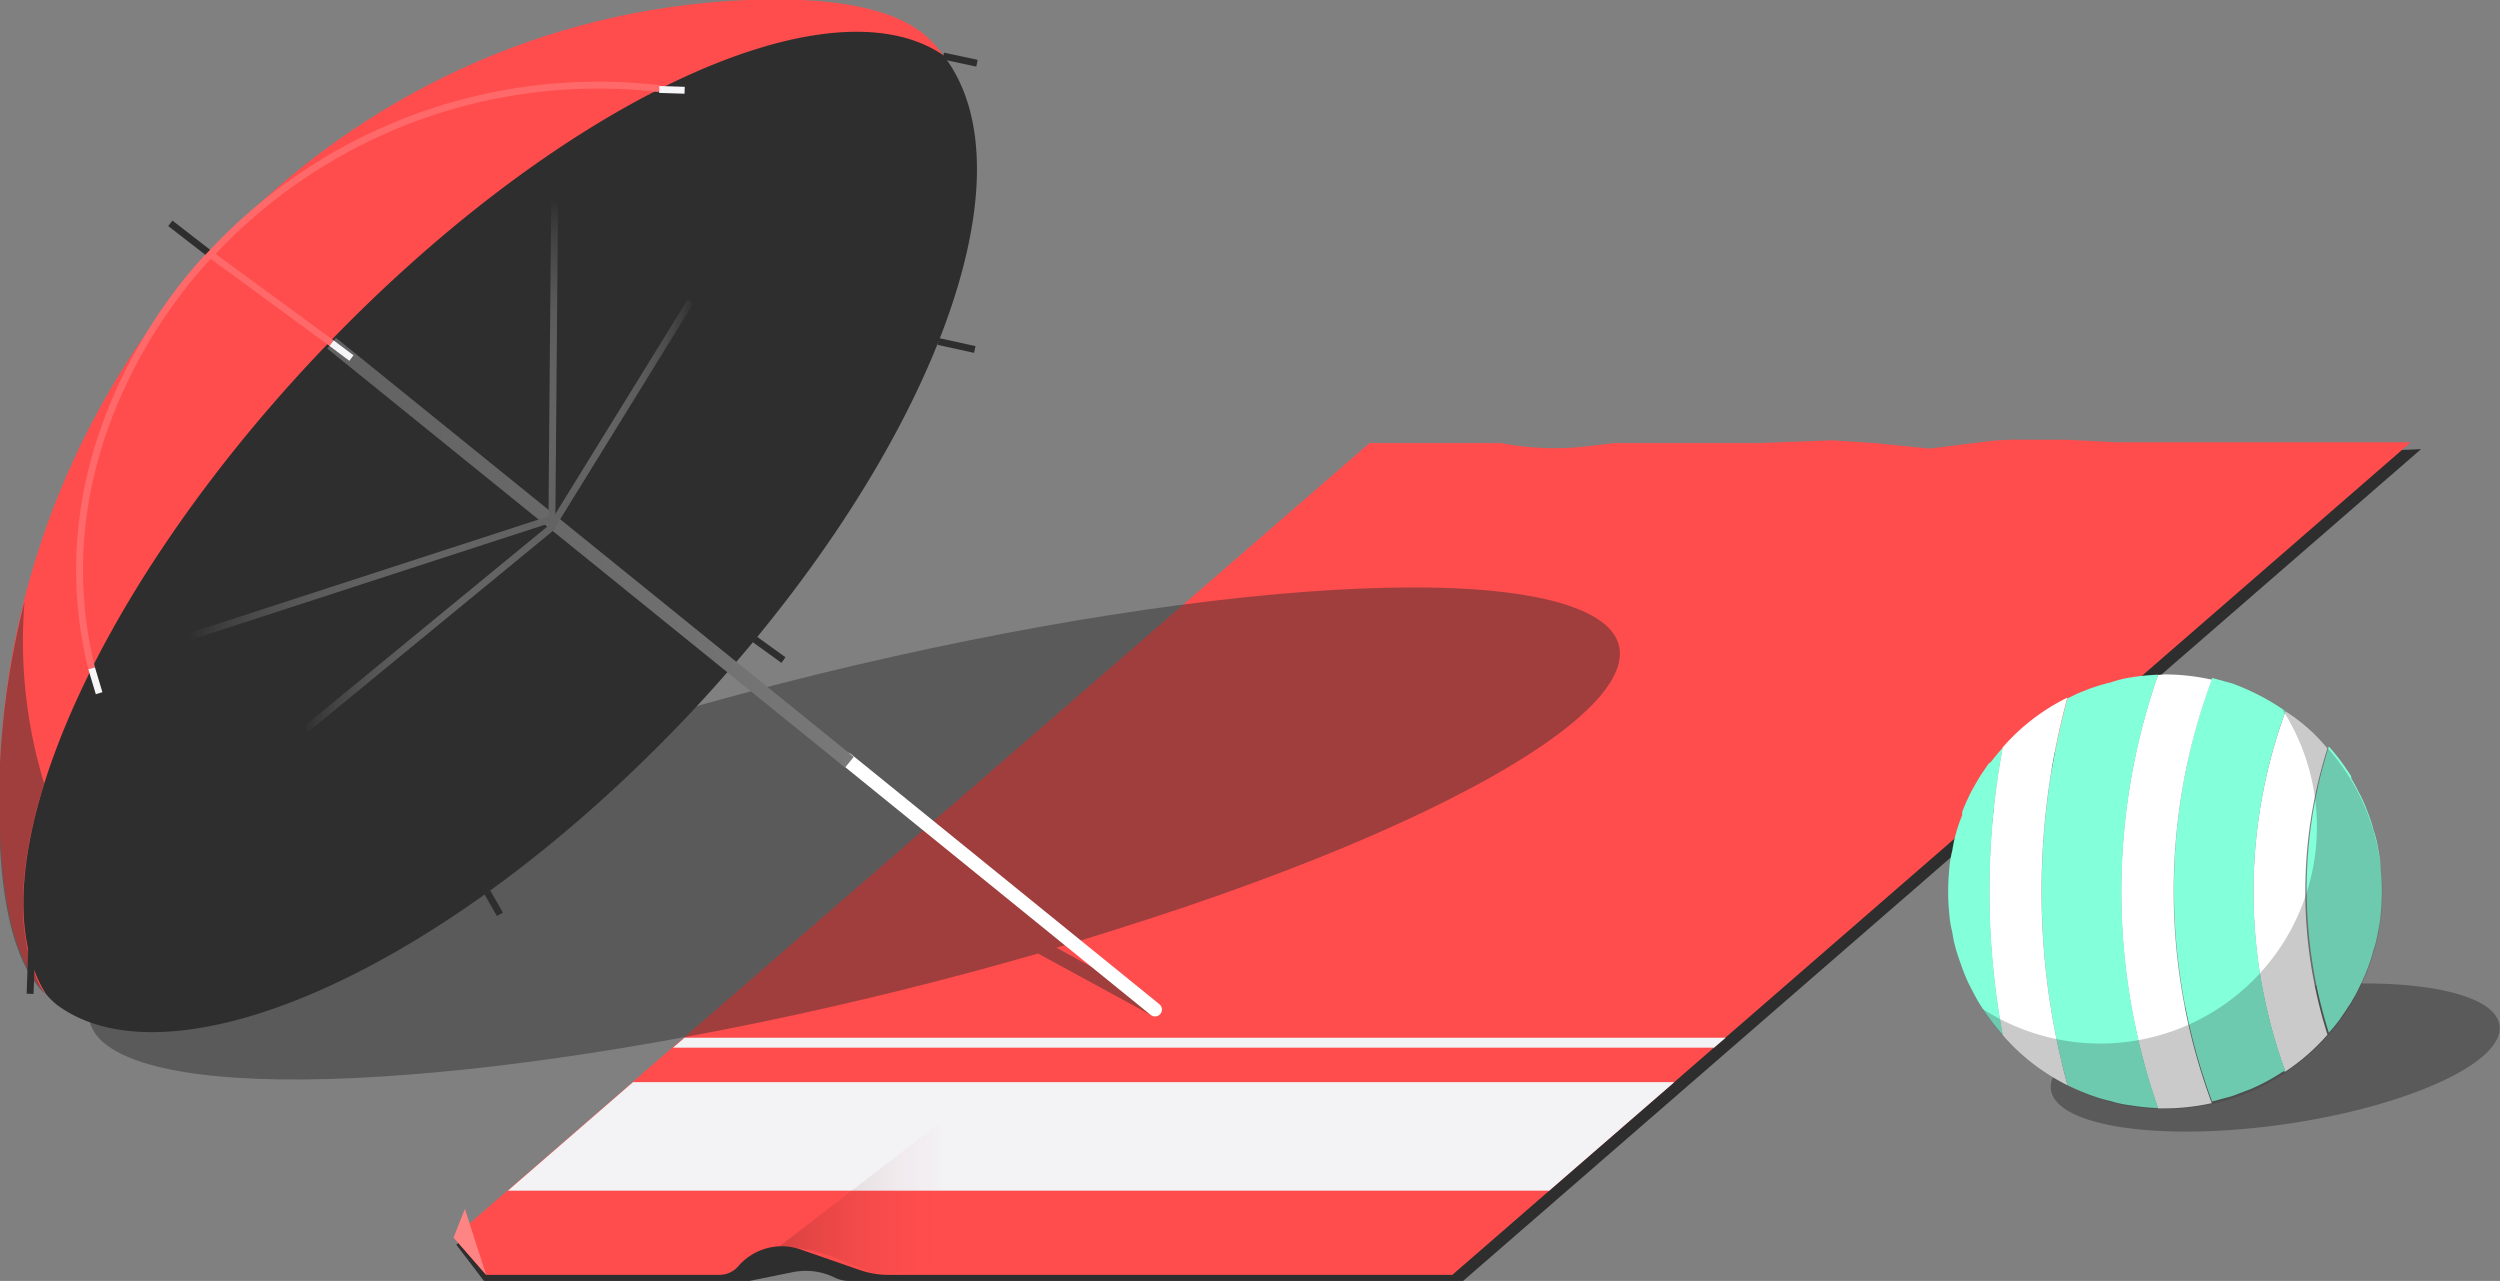 <svg xmlns="http://www.w3.org/2000/svg" xmlns:xlink="http://www.w3.org/1999/xlink" viewBox="0 0 90.56 46.4">
  <rect x="0" y="0" width="90.56" height="46.4" fill="#808080" stroke="none"/>
  <defs>
    <style>
      .cls-1, .cls-18, .cls-6 {
        fill: #2e2e2e;
      }

      .cls-2 {
        fill: #ff4d4d;
      }

      .cls-3 {
        fill: #f3f3f6;
      }

      .cls-4 {
        opacity: 0.15;
        fill: url(#linear-gradient);
      }

      .cls-5 {
        fill: #ff8484;
      }

      .cls-6 {
        opacity: 0.45;
      }

      .cls-10, .cls-11, .cls-12, .cls-13, .cls-14, .cls-15, .cls-7, .cls-8, .cls-9 {
        fill: none;
        stroke-miterlimit: 10;
      }

      .cls-7 {
        stroke: #fff;
        stroke-linecap: round;
      }

      .cls-7, .cls-8 {
        stroke-width: 0.5px;
      }

      .cls-8 {
        stroke: url(#linear-gradient-2);
      }

      .cls-10, .cls-11, .cls-12, .cls-13, .cls-14, .cls-15, .cls-9 {
        stroke-width: 0.25px;
      }

      .cls-9 {
        stroke: url(#linear-gradient-3);
      }

      .cls-10 {
        stroke: url(#linear-gradient-4);
      }

      .cls-11 {
        stroke: url(#linear-gradient-5);
      }

      .cls-12 {
        stroke: url(#linear-gradient-6);
      }

      .cls-13 {
        stroke: #2e2e2e;
      }

      .cls-14 {
        stroke: #ff6969;
      }

      .cls-15 {
        stroke: #f6f6f8;
      }

      .cls-16 {
        fill: #83ffda;
      }

      .cls-17 {
        fill: #fff;
      }

      .cls-18 {
        opacity: 0.25;
      }
    </style>
    <linearGradient id="linear-gradient" x1="28.23" y1="43.27" x2="34.54" y2="43.27" gradientUnits="userSpaceOnUse">
      <stop offset="0.01"/>
      <stop offset="1" stop-color="#ff4d4d" stop-opacity="0"/>
    </linearGradient>
    <linearGradient id="linear-gradient-2" x1="12.24" y1="20.25" x2="31.12" y2="20.25" gradientTransform="matrix(1.01, 0, 0, 1, -0.53, -0.42)" gradientUnits="userSpaceOnUse">
      <stop offset="0" stop-color="#626262"/>
      <stop offset="0.44" stop-color="#696969"/>
      <stop offset="1" stop-color="#797979"/>
    </linearGradient>
    <linearGradient id="linear-gradient-3" x1="20.04" y1="19.06" x2="20.04" y2="7.28" gradientUnits="userSpaceOnUse">
      <stop offset="0" stop-color="#626262"/>
      <stop offset="0.17" stop-color="#676767" stop-opacity="0.93"/>
      <stop offset="0.4" stop-color="#757575" stop-opacity="0.75"/>
      <stop offset="0.68" stop-color="#8d8d8d" stop-opacity="0.45"/>
      <stop offset="0.98" stop-color="#adadad" stop-opacity="0.04"/>
      <stop offset="1" stop-color="#b0b0b0" stop-opacity="0"/>
    </linearGradient>
    <linearGradient id="linear-gradient-4" x1="19.88" y1="14.98" x2="25.13" y2="14.98" xlink:href="#linear-gradient-3"/>
    <linearGradient id="linear-gradient-5" x1="6.86" y1="20.94" x2="19.95" y2="20.94" gradientUnits="userSpaceOnUse">
      <stop offset="0" stop-color="#b0b0b0" stop-opacity="0"/>
      <stop offset="0.02" stop-color="#adadad" stop-opacity="0.04"/>
      <stop offset="0.32" stop-color="#8d8d8d" stop-opacity="0.45"/>
      <stop offset="0.6" stop-color="#757575" stop-opacity="0.75"/>
      <stop offset="0.83" stop-color="#676767" stop-opacity="0.93"/>
      <stop offset="1" stop-color="#626262"/>
    </linearGradient>
    <linearGradient id="linear-gradient-6" x1="11.01" y1="22.74" x2="20.12" y2="22.74" xlink:href="#linear-gradient-5"/>
  </defs>
  <title>main (2)</title>
  <g id="Layer_2" data-name="Layer 2">
    <g id="scene">
      <g id="main">
        <g id="toal">
          <g>
            <path class="cls-1" d="M53,46.4H30.74a1.16,1.16,0,0,1-.48-.11h0a2.39,2.39,0,0,0-1.53-.21l-1.58.32H17.53l-1-1.31,33.31-27.2L87.7,16.27Z"/>
            <path class="cls-2" d="M52.61,46.18H32.22A3.13,3.13,0,0,1,31.13,46L29,45.26a2.08,2.08,0,0,0-2.25.6h0a.9.9,0,0,1-.69.32H17.61l-1.18-1.36L49.61,16.05h4.76a10.28,10.28,0,0,0,3.18.11l.92-.11H63.7l2.67-.1,1.53.1,2,.2,2-.25a9.38,9.38,0,0,1,1.41-.07l1.55,0,1.82.09H87.33Z"/>
            <polygon class="cls-3" points="18.4 43.13 56.12 43.13 60.65 39.2 22.93 39.2 18.4 43.13"/>
            <polygon class="cls-3" points="24.38 37.95 62.09 37.95 62.51 37.59 24.8 37.59 24.38 37.95"/>
            <path class="cls-4" d="M28.23,45.15h.05a6.59,6.59,0,0,1,2.15.48c.57.24,1.17.48,1.26.49l2,0,.84-5.82Z"/>
          </g>
          <polygon id="corner" class="cls-5" points="17.61 46.18 16.84 43.79 16.43 44.83 17.61 46.18"/>
        </g>
        <g id="umbrella">
          <path id="shadow" class="cls-6" d="M57,22c-5.23-1.94-21.14.17-35.53,4.7S-.34,36.46,4.89,38.39c4.89,1.8,19.11.08,32.71-3.85l4.15,2.26.18-.47-3.66-2c.72-.21,1.44-.43,2.15-.66C54.81,29.16,62.24,23.92,57,22Z"/>
          <g id="body">
            <path class="cls-2" d="M24.88,25.74C16,35.21,6.05,39.36,2,36.29.3,35.05-.14,31.7,0,27.63.69,12.85,12.27.62,27.06,0c3-.12,5.44.25,6.64,1.45C37.8,5.57,33.79,16.26,24.88,25.74Z"/>
            <path class="cls-1" d="M25,25.84C33.59,16.68,37.59,6.41,34.17,2,29.94-.89,20,3.81,11.41,12.94,3.05,21.83-1,31.75,1.66,36a2.87,2.87,0,0,0,.39.39C6.15,39.46,16.07,35.31,25,25.84Z"/>
            <g>
              <line class="cls-7" x1="30.67" y1="27.51" x2="41.84" y2="36.57"/>
              <line class="cls-8" x1="12.01" y1="12.43" x2="30.77" y2="27.61"/>
              <line class="cls-9" x1="19.99" y1="19.06" x2="20.09" y2="7.29"/>
              <line class="cls-10" x1="19.99" y1="19.06" x2="25.02" y2="10.91"/>
              <line class="cls-11" x1="19.91" y1="18.82" x2="6.9" y2="23.05"/>
              <line class="cls-12" x1="20.04" y1="19.06" x2="11.09" y2="26.41"/>
            </g>
            <path class="cls-6" d="M1.6,28.38a17.63,17.63,0,0,1-.71-6.59A29.59,29.59,0,0,0,0,27.63c-.17,3.81.22,7,1.62,8.37C.55,34.26.6,31.56,1.6,28.38Z"/>
            <line class="cls-13" x1="6.17" y1="8.09" x2="7.63" y2="9.22"/>
            <path class="cls-14" d="M3.32,24.21c-2.15-8.7,4.31-15,4.31-15a19.17,19.17,0,0,1,16.25-6"/>
            <line class="cls-13" x1="34.17" y1="2.03" x2="35.39" y2="2.29"/>
            <line class="cls-13" x1="33.99" y1="12.37" x2="35.31" y2="12.66"/>
            <line class="cls-13" x1="1.15" y1="34.31" x2="1.09" y2="36"/>
            <line class="cls-13" x1="27.34" y1="23.16" x2="28.38" y2="23.91"/>
            <line class="cls-13" x1="17.65" y1="32.32" x2="18.11" y2="33.12"/>
            <line class="cls-15" x1="23.88" y1="3.24" x2="24.8" y2="3.27"/>
            <line class="cls-15" x1="3.32" y1="24.21" x2="3.59" y2="25.11"/>
            <line class="cls-14" x1="7.63" y1="9.22" x2="12.01" y2="12.43"/>
            <line class="cls-15" x1="12.01" y1="12.43" x2="12.73" y2="12.97"/>
          </g>
        </g>
        <g id="ballon">
          <ellipse id="shadow-2" data-name="shadow" class="cls-6" cx="82.42" cy="38.32" rx="8.21" ry="2.44" transform="translate(-4.62 12.12) rotate(-8.19)"/>
          <g id="body-2" data-name="body">
            <path class="cls-16" d="M86.24,31.49a8,8,0,0,1,0,1.6,4.55,4.55,0,0,1-.1.66,4.09,4.09,0,0,1-.17.69,5.25,5.25,0,0,1-.22.67c-.08.22-.18.43-.28.64s-.17.34-.27.5a1.35,1.35,0,0,1-.14.22c-.09.15-.2.3-.3.45l0,0a6.12,6.12,0,0,1-.4.49l0,0a17.15,17.15,0,0,1,0-10.37c.15.17.3.35.44.54s.25.35.37.54l0,.07c.11.18.21.38.31.57s.2.42.28.64a5.25,5.25,0,0,1,.22.67,4.09,4.09,0,0,1,.17.69A4.55,4.55,0,0,1,86.24,31.49Z"/>
            <path class="cls-17" d="M82.79,25.77a6.71,6.71,0,0,1,1.52,1.34,17.15,17.15,0,0,0,0,10.37,7.55,7.55,0,0,1-1.53,1.34A19,19,0,0,1,82.79,25.77Z"/>
            <path class="cls-16" d="M82.79,25.76h0a19,19,0,0,0,0,13.05l-.08,0a7.47,7.47,0,0,1-1.18.64l-.69.26-.71.19a22,22,0,0,1,0-15.34l.71.19A8.46,8.46,0,0,1,82.79,25.76Z"/>
            <path class="cls-17" d="M78.41,24.43a8,8,0,0,1,1.71.19,22,22,0,0,0,0,15.34,8,8,0,0,1-1.71.19h-.24a23.81,23.81,0,0,1,0-15.7Z"/>
            <path class="cls-16" d="M77.18,24.54a8.06,8.06,0,0,1,1-.1,23.81,23.81,0,0,0,0,15.7,7.9,7.9,0,0,1-1-.1,4.06,4.06,0,0,1-.71-.15,6,6,0,0,1-.82-.25c-.25-.1-.51-.21-.76-.34a26.71,26.71,0,0,1,0-14l.37-.18.3-.12a6.29,6.29,0,0,1,.9-.28A4.06,4.06,0,0,1,77.18,24.54Z"/>
            <path class="cls-17" d="M74.89,39.3c.25.13.51.24.76.34a7.58,7.58,0,0,1-3.11-2.15,28.46,28.46,0,0,1,0-10.41,7.47,7.47,0,0,1,2.35-1.81A26.71,26.71,0,0,0,74.89,39.3Z"/>
            <path class="cls-16" d="M72.12,27.6c.14-.18.28-.35.43-.52a28.46,28.46,0,0,0,0,10.41c-.15-.17-.3-.35-.44-.54s-.27-.38-.39-.57-.23-.41-.34-.62-.2-.42-.28-.64-.16-.45-.23-.67a4.82,4.82,0,0,1-.15-.68,3.71,3.71,0,0,1-.11-.68,8,8,0,0,1,0-1.6,3.71,3.71,0,0,1,.11-.68,4.82,4.82,0,0,1,.15-.68,4.76,4.76,0,0,1,.21-.6.42.42,0,0,1,0-.12c.07-.19.16-.39.25-.58l0,0c.1-.21.22-.41.33-.6s.25-.38.37-.56Z"/>
            <path class="cls-18" d="M82.67,25.69A7.85,7.85,0,0,1,71.81,36.54,7.86,7.86,0,1,0,82.67,25.69Z"/>
          </g>
        </g>
      </g>
    </g>
  </g>
</svg>
